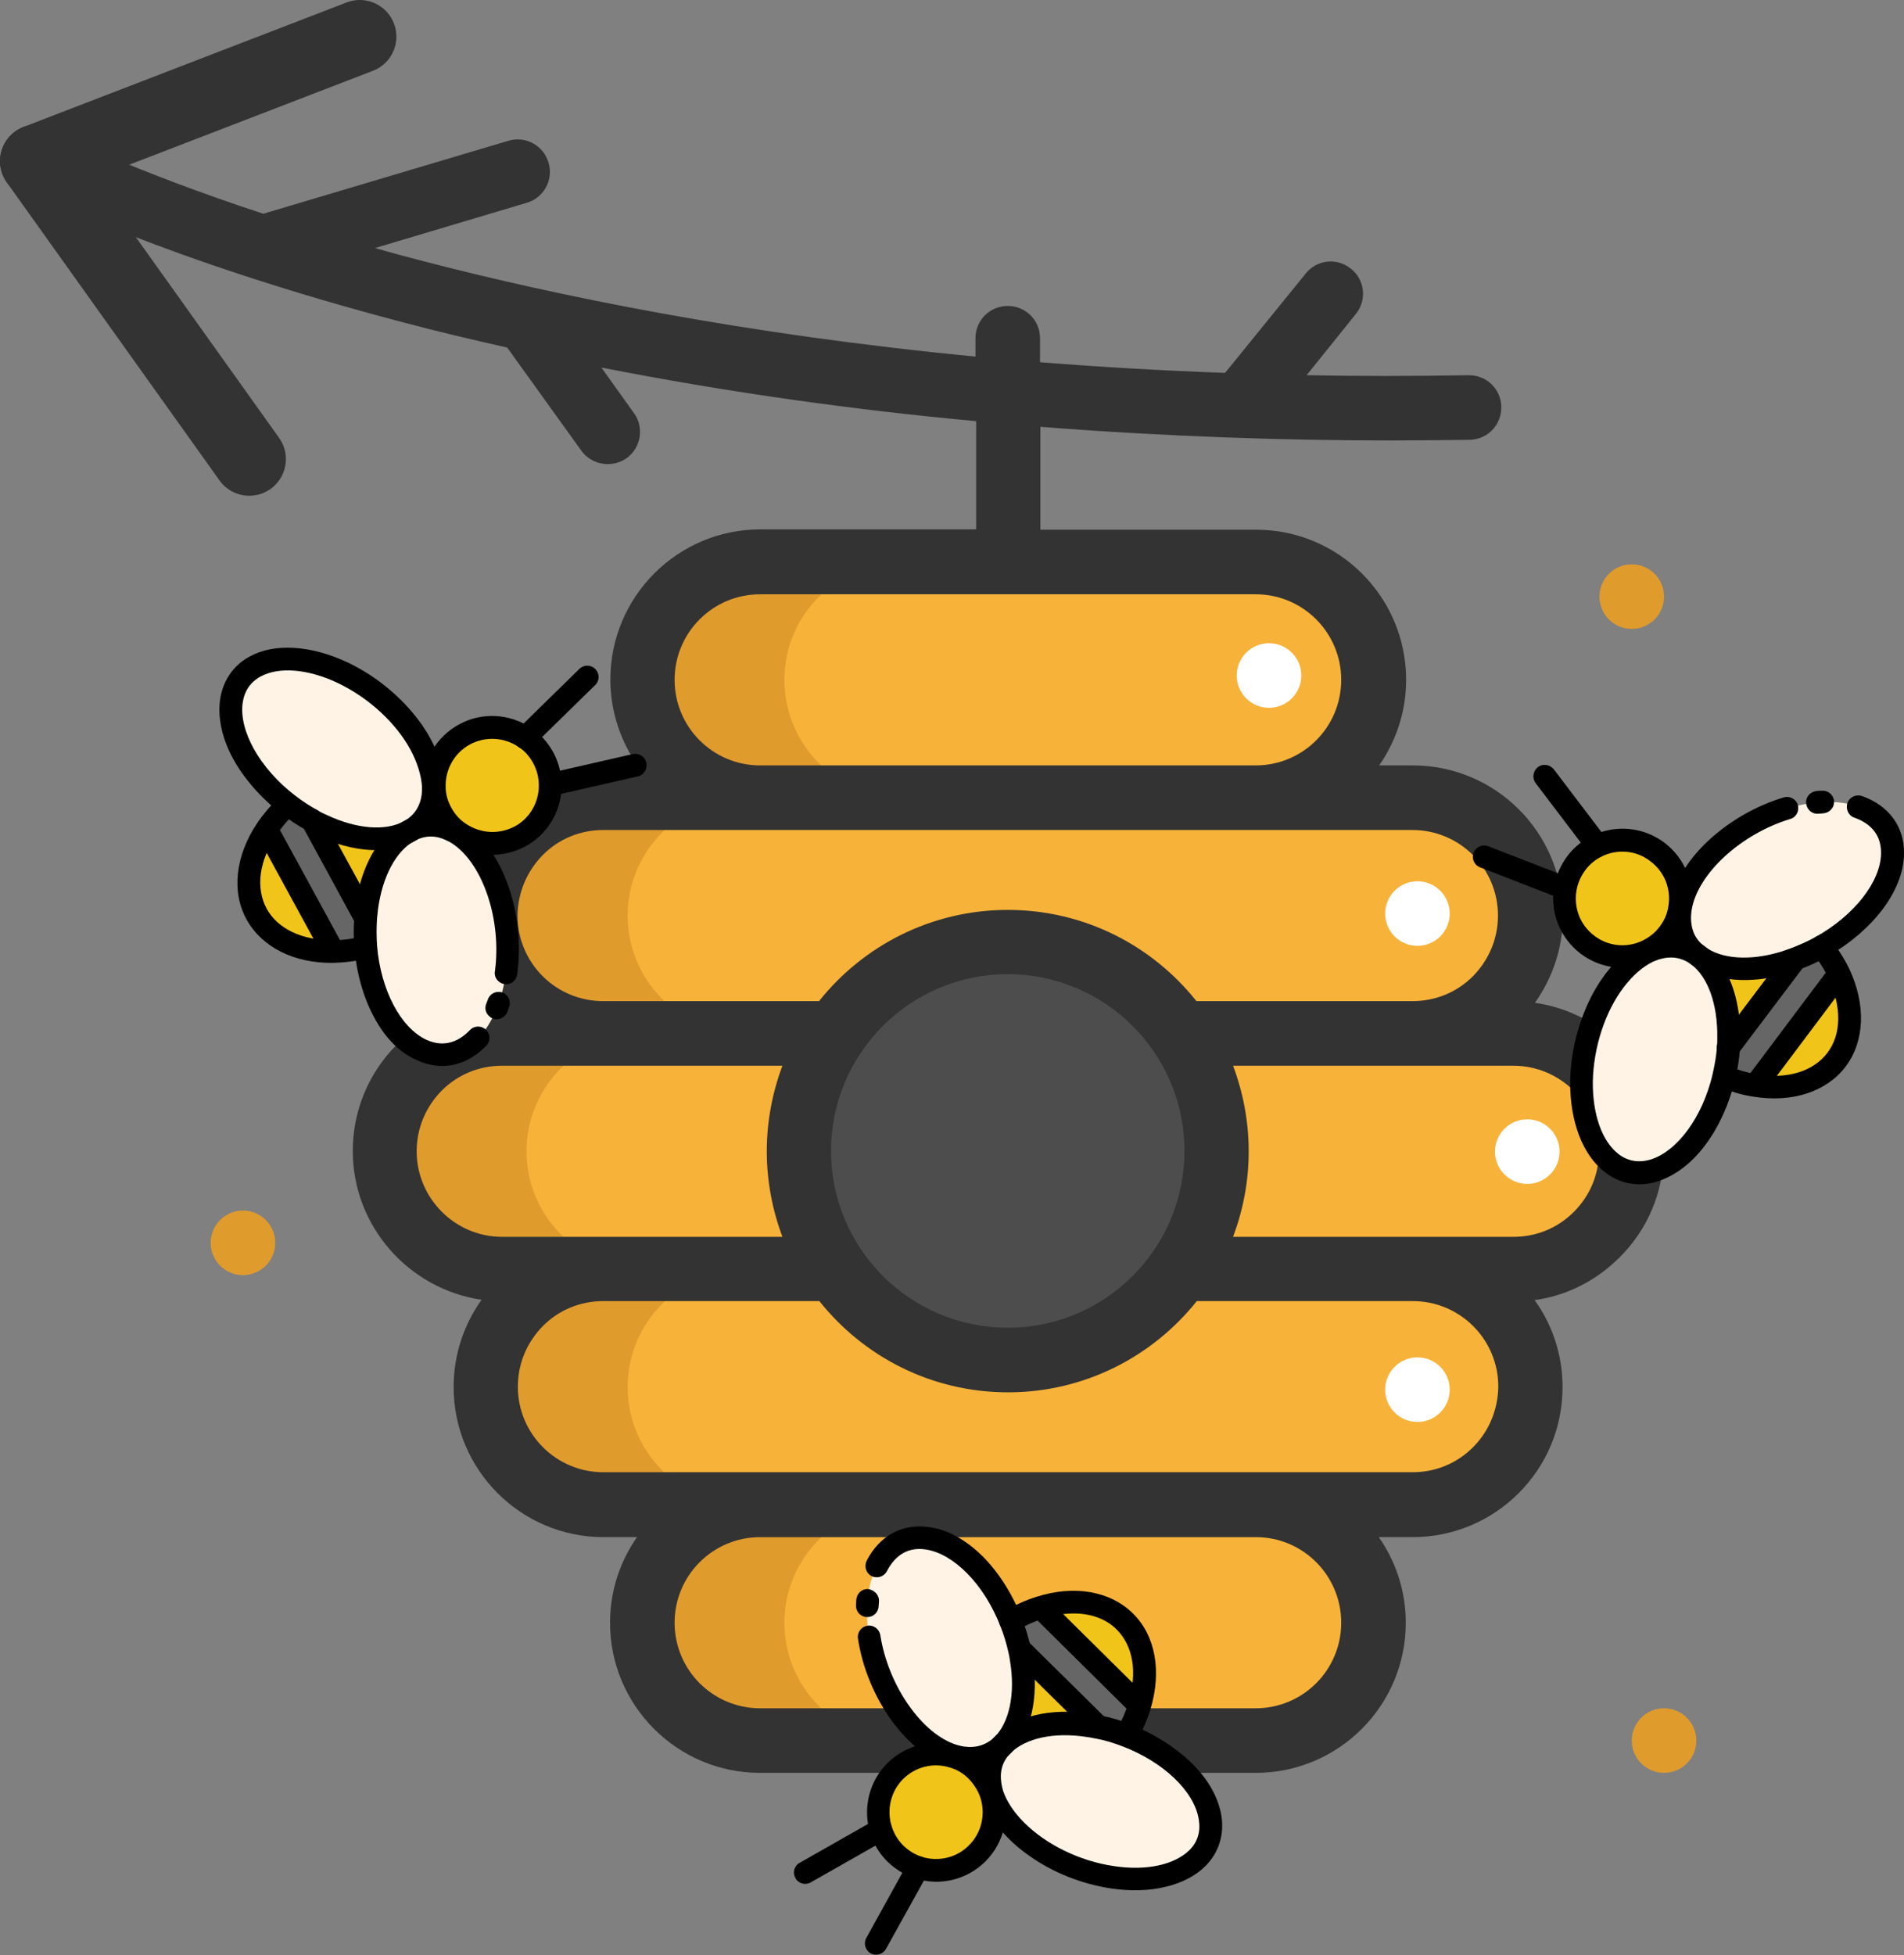 <?xml version="1.0" encoding="utf-8"?>
<!-- Generator: Adobe Illustrator 23.0.3, SVG Export Plug-In . SVG Version: 6.00 Build 0)  -->
<svg version="1.1" id="Layer_1" xmlns="http://www.w3.org/2000/svg" xmlns:xlink="http://www.w3.org/1999/xlink" x="0px" y="0px"
	 viewBox="0 0 572.1 587.2" style="enable-background:new 0 0 572.1 587.2;" xml:space="preserve">
<rect x="0" y="0" width="572.1" height="587.2" fill="#808080" stroke="none"/>
<style type="text/css">
	.st0{fill:#4D4D4D;}
	.st1{fill:#F7B239;}
	.st2{fill:#E09B2D;}
	.st3{fill:#FFFFFF;}
	.st4{fill:#333333;}
	.st5{fill:#FFF3E6;}
	.st6{fill:#666666;}
	.st7{fill:#F0C419;}
	.st8{fill:none;stroke:#333333;stroke-width:22;stroke-linecap:round;stroke-miterlimit:10;}
</style>
<path class="st0" d="M354.7,310.4c6.9,10.1,10.9,22.3,10.9,35.4c0,13.1-4,25.3-10.9,35.4h0c-11.3,16.5-30.3,27.4-51.8,27.4
	c-21.5,0-40.5-10.8-51.8-27.4c-6.9-10.1-10.9-22.3-10.9-35.4c0-13.1,4-25.3,10.9-35.4c11.3-16.5,30.3-27.4,51.8-27.4
	C324.4,283,343.4,293.8,354.7,310.4L354.7,310.4z"/>
<g>
	<path class="st1" d="M377.7,452c19.3,0.2,35,16,35,35.4c0,9.8-4,18.6-10.4,25c-6.4,6.4-15.3,10.4-25,10.4H228.4
		c-19.5,0-35.4-15.8-35.4-35.4c0-9.8,4-18.6,10.4-25c6.3-6.3,15-10.2,24.6-10.4H377.7z"/>
	<path class="st1" d="M459.8,416.6c0,9.8-4,18.6-10.4,25c-6.4,6.4-15.3,10.4-25,10.4h-46.6c-0.2,0-0.3,0-0.5,0H228.4
		c-0.2,0-0.3,0-0.5,0h-46.6c-19.6,0-35.4-15.9-35.4-35.4c0-9.8,4-18.6,10.4-25c6.4-6.4,15.3-10.4,25-10.4H251
		c11.3,16.5,30.3,27.4,51.8,27.4c21.5,0,40.5-10.8,51.8-27.4h0h69.7C443.9,381.2,459.8,397,459.8,416.6z"/>
	<path class="st1" d="M181.3,310.4H251c-6.9,10.1-10.9,22.3-10.9,35.4c0,13.1,4,25.3,10.9,35.4h-69.7h-30.4
		c-19.6,0-35.4-15.9-35.4-35.4c0-9.8,4-18.6,10.4-25c6.4-6.4,15.3-10.4,25-10.4H181.3z"/>
	<path class="st1" d="M490.2,345.8c0,9.8-4,18.6-10.4,25c-6.4,6.4-15.3,10.4-25,10.4h-30.4h-69.7c6.9-10.1,10.9-22.3,10.9-35.4
		c0-13.1-4-25.3-10.9-35.4h69.7h30.4C474.3,310.4,490.2,326.2,490.2,345.8z"/>
	<path class="st1" d="M459.8,275c0,9.8-4,18.6-10.4,25c-6.4,6.4-15.3,10.4-25,10.4h-69.7h0c-11.3-16.5-30.3-27.4-51.8-27.4
		c-21.5,0-40.5,10.8-51.8,27.4h-69.7c-19.6,0-35.4-15.8-35.4-35.4c0-9.8,4-18.6,10.4-25c6.4-6.4,15.3-10.4,25-10.4h243.1
		C443.9,239.6,459.8,255.4,459.8,275z"/>
	<path class="st1" d="M377.3,168.8c19.6,0,35.4,15.9,35.4,35.4c0,9.8-4,18.6-10.4,25c-6.4,6.4-15.3,10.4-25,10.4H228.4
		c-19.5,0-35.4-15.9-35.4-35.4c0-9.8,4-18.6,10.4-25c6.4-6.4,15.3-10.4,25-10.4L377.3,168.8L377.3,168.8z"/>
</g>
<g>
	<path class="st2" d="M235.7,204.2c0-9.8,4-18.6,10.4-25c6.4-6.4,15.3-10.4,25-10.4h-42.7c-9.8,0-18.6,4-25,10.4
		c-6.4,6.4-10.4,15.3-10.4,25c0,19.6,15.9,35.4,35.4,35.4h42.7C251.5,239.6,235.7,223.7,235.7,204.2z"/>
	<path class="st2" d="M188.6,275c0-9.8,4-18.6,10.4-25s15.3-10.4,25-10.4h-42.7c-9.8,0-18.6,4-25,10.4c-6.4,6.4-10.4,15.3-10.4,25
		c0,19.6,15.9,35.4,35.4,35.4H224C204.4,310.4,188.6,294.5,188.6,275z"/>
	<path class="st2" d="M158.2,345.8c0-9.8,4-18.6,10.4-25c6.4-6.4,15.3-10.4,25-10.4h-42.7c-9.8,0-18.6,4-25,10.4
		c-6.4,6.4-10.4,15.3-10.4,25c0,19.6,15.9,35.4,35.4,35.4h42.7C174.1,381.2,158.2,365.3,158.2,345.8z"/>
	<path class="st2" d="M188.6,416.6c0-9.8,4-18.6,10.4-25c6.4-6.4,15.3-10.4,25-10.4h-42.7c-9.8,0-18.6,4-25,10.4
		c-6.4,6.4-10.4,15.3-10.4,25c0,19.6,15.9,35.4,35.4,35.4H224C204.4,452,188.6,436.1,188.6,416.6z"/>
	<path class="st2" d="M235.7,487.4c0-9.8,4-18.6,10.4-25c6.4-6.4,15.3-10.4,25-10.4h-42.7c-9.8,0-18.6,4-25,10.4
		c-6.4,6.4-10.4,15.3-10.4,25c0,19.6,15.9,35.4,35.4,35.4h42.7C251.5,522.8,235.7,506.9,235.7,487.4z"/>
</g>
<g>
	<circle class="st3" cx="381.3" cy="202.9" r="9.7"/>
	<circle class="st3" cx="425.9" cy="274.4" r="9.7"/>
	<circle class="st3" cx="458.9" cy="345.9" r="9.7"/>
	<circle class="st3" cx="425.9" cy="417.4" r="9.7"/>
</g>
<g>
	<circle class="st2" cx="500" cy="522.8" r="9.7"/>
	<circle class="st2" cx="490.3" cy="179.2" r="9.7"/>
	<circle class="st2" cx="84.6" cy="218.1" r="9.7"/>
	<circle class="st2" cx="73" cy="373.3" r="9.7"/>
</g>
<path class="st4" d="M499.9,345.8c0-22.7-16.9-41.5-38.7-44.6c5.4-7.6,8.4-16.6,8.4-26.2c0-24.9-20.2-45.1-45.1-45.1h-10.1
	c5.1-7.3,8.1-16.2,8.1-25.7c0-24.9-20.2-45.1-45.1-45.1h-64.8v-30.9c38.5,3,74.1,4.1,105.1,4.1c8.3,0,16.3-0.1,23.9-0.2
	c5.4-0.1,9.6-4.5,9.5-9.9c-0.1-5.4-4.5-9.6-9.9-9.5c-16.7,0.3-32.9,0.3-48.6,0l14.8-18.4c3.4-4.2,2.7-10.3-1.5-13.6
	c-4.2-3.4-10.3-2.7-13.6,1.5L368.1,112c-19.3-0.7-37.9-1.8-55.6-3.2v-7.2c0-5.4-4.3-9.7-9.7-9.7c-5.4,0-9.7,4.3-9.7,9.7v5.5
	c-69.7-6.7-125.6-18.2-165.7-28.6c-5.1-1.3-9.9-2.6-14.7-4l45.6-13.6c5.1-1.5,8.1-6.9,6.5-12.1c-1.5-5.1-6.9-8.1-12.1-6.5L79.1,64.2
	c-39.5-13-60.3-23.6-60.6-23.7C13.7,38.1,7.9,40,5.4,44.7S4.8,55.3,9.6,57.8C11.2,58.6,49.2,78,121.8,97c10.2,2.7,20.4,5.1,30.6,7.4
	l22.3,31c1.9,2.6,4.9,4,7.9,4c2,0,4-0.6,5.7-1.8c4.3-3.1,5.3-9.2,2.2-13.5l-9.8-13.7c38.8,7.6,76.7,12.8,112.6,16.1v32.5h-64.8
	c-24.9,0-45.1,20.2-45.1,45.1c0,9.5,3,18.4,8.1,25.7h-10c-12.1,0-23.4,4.7-31.9,13.2c-8.5,8.5-13.2,19.8-13.2,31.9
	c0,9.7,3.1,18.8,8.4,26.1c-9.6,1.3-18.5,5.8-25.6,12.8c-8.5,8.5-13.2,19.9-13.2,31.9c0,22.7,16.9,41.5,38.7,44.7
	c-5.4,7.6-8.4,16.6-8.4,26.2c0,24.9,20.2,45.1,45.1,45.1h10c-5.1,7.3-8.1,16.1-8.1,25.7c0,24.9,20.2,45.1,45.1,45.1h148.9
	c24.9,0,45.1-20.2,45.1-45.1c0-9.5-3-18.4-8.1-25.7h10.1c12,0,23.4-4.7,31.9-13.2c8.5-8.5,13.2-19.8,13.2-31.9
	c0-9.7-3.1-18.8-8.4-26.1c9.6-1.3,18.5-5.8,25.5-12.8C495.2,369.2,499.9,357.8,499.9,345.8z M228.4,178.5h148.9
	c14.2,0,25.7,11.5,25.7,25.7c0,14.2-11.5,25.7-25.7,25.7H228.4c-14.2,0-25.7-11.5-25.7-25.7S214.2,178.5,228.4,178.5z M163.1,256.8
	c4.9-4.9,11.3-7.5,18.2-7.5h243.1c14.2,0,25.7,11.5,25.7,25.7c0,6.9-2.7,13.3-7.5,18.2c-4.9,4.9-11.3,7.5-18.2,7.5h-64.9
	c-13.3-16.7-33.7-27.4-56.7-27.4c-22.9,0-43.4,10.7-56.7,27.4h-64.9c-14.2,0-25.7-11.5-25.7-25.7
	C155.6,268.1,158.3,261.7,163.1,256.8z M302.8,398.8c-29.3,0-53.1-23.8-53.1-53.1c0-29.3,23.8-53.1,53.1-53.1
	c29.3,0,53.1,23.8,53.1,53.1C355.9,375,332.1,398.8,302.8,398.8z M125.2,345.8c0-6.9,2.7-13.3,7.5-18.2c4.9-4.9,11.3-7.5,18.2-7.5
	h84.2c-3,8-4.7,16.7-4.7,25.7c0,9,1.7,17.7,4.7,25.7h-84.2C136.7,371.5,125.2,359.9,125.2,345.8z M403,487.4
	c0,14.2-11.5,25.7-25.7,25.7H228.4c-14.2,0-25.7-11.5-25.7-25.7c0-14.2,11.5-25.7,25.7-25.7h149C391.5,461.7,403,473.2,403,487.4z
	 M442.6,434.7c-4.9,4.9-11.3,7.5-18.2,7.5H181.3c-14.2,0-25.7-11.5-25.7-25.7c0-6.9,2.7-13.3,7.5-18.2c4.9-4.9,11.3-7.5,18.2-7.5
	h64.9c13.3,16.7,33.7,27.4,56.7,27.4c22.9,0,43.4-10.7,56.7-27.4h64.9c14.2,0,25.7,11.5,25.7,25.7
	C450.1,423.4,447.4,429.9,442.6,434.7z M472.9,364c-4.9,4.9-11.3,7.5-18.2,7.5h-84.2c3-8,4.7-16.6,4.7-25.7c0-9-1.7-17.7-4.7-25.7
	h84.2c14.2,0,25.7,11.5,25.7,25.7C480.5,352.6,477.8,359.1,472.9,364z"/>
<g>
	<path class="st5" d="M537.1,242.8c17.7-5.3,31.8,0.7,31.7,13.5c-0.1,10-9,21.1-21.3,28.1c-2.6,1.5-5.3,2.7-8.2,3.8
		c-0.9,0.3-1.9,0.6-2.8,0.9c-10.9,3.3-20.5,2.2-26.2-2c-3.5-2.7-5.6-6.6-5.5-11.4c0-0.9,0.1-1.8,0.2-2.8
		C507.1,260.7,520.7,247.7,537.1,242.8z"/>
	<path class="st6" d="M539.3,288.1l0.1,0.1l-20,26.5l0,0c-0.2,2.9-0.7,5.9-1.3,8.7l0,0c3.1,1.3,6.3,2.2,9.4,2.7l0.2-0.3l24.7-32.9
		l0.3-0.3c-1.3-2.8-3.1-5.6-5.2-8.3C544.8,285.8,542.1,287,539.3,288.1z"/>
	<g>
		<path class="st7" d="M552.3,292.9l0.3-0.3c4.4,9.2,4.4,18.8-0.7,25.7c-5.2,6.9-14.4,9.4-24.5,7.8l0.2-0.3L552.3,292.9L552.3,292.9
			z"/>
		<path class="st7" d="M539.3,288.1l0.1,0.1l-20,26.5c0.1-1.1,0.1-2.1,0.1-3.2c0.1-11.4-3.5-20.3-9.2-24.6c5.7,4.3,15.3,5.3,26.2,2
			C537.4,288.7,538.4,288.4,539.3,288.1z"/>
		<path class="st7" d="M470.3,266.7c0.5-2.6,1.5-5.1,3.2-7.4c5.8-7.7,16.7-9.2,24.4-3.4c5.4,4.1,7.7,10.6,6.7,16.8
			c-0.4,2.7-1.5,5.3-3.3,7.6c-1.7,2.3-3.9,4.1-6.4,5.2c-5.7,2.7-12.7,2.3-18-1.8C471.6,279.6,469.2,273,470.3,266.7z"/>
	</g>
	<path class="st5" d="M497.8,284.8c4.7-1.4,9-0.5,12.5,2.1c5.7,4.3,9.3,13.2,9.2,24.6c0,1.1-0.1,2.1-0.1,3.2l0,0
		c-0.2,2.9-0.7,5.9-1.3,8.7c-3.3,13.7-11.5,25.3-21.1,28.2c-12.2,3.7-21.9-8.3-21.7-26.7c0.2-17.1,8.9-33.8,20-39
		C496,285.4,496.9,285.1,497.8,284.8z"/>
	<path d="M504.2,282.3c-2,2.7-4.6,4.8-7.6,6.3c-7.1,3.4-15.3,2.6-21.6-2.1c-6.3-4.8-9.4-12.6-8-20.4l0,0c0.6-3.2,1.9-6.2,3.9-8.9
		c6.9-9.2,20-11,29.2-4.1c6.2,4.7,9.3,12.4,8,20.1C507.5,276.5,506.2,279.7,504.2,282.3z M476.3,261.4c-1.3,1.8-2.2,3.8-2.6,6
		c0,0,0,0,0,0c-0.9,5.3,1.1,10.5,5.4,13.7c4.2,3.2,9.8,3.7,14.5,1.4c2-1,3.8-2.4,5.1-4.2c1.4-1.8,2.3-3.9,2.6-6.1
		c0.9-5.2-1.2-10.4-5.4-13.5C489.8,253.9,480.9,255.2,476.3,261.4z"/>
	<path d="M554.6,320.3c-5.7,7.6-16.1,11-27.7,9.1c-3.4-0.5-6.8-1.5-10.1-2.9c-1.7-0.7-2.6-2.7-1.9-4.4c0.7-1.7,2.7-2.6,4.4-1.9
		c2.9,1.2,5.8,2,8.6,2.5c9.2,1.5,17-0.9,21.2-6.5c4.2-5.5,4.3-13.8,0.4-22.2c-1.2-2.6-2.8-5.2-4.8-7.6c-1.2-1.5-0.9-3.6,0.6-4.8
		c1.5-1.2,3.6-0.9,4.8,0.6c2.2,2.8,4.1,5.8,5.6,8.9C560.7,301.8,560.3,312.7,554.6,320.3z"/>
	<path d="M565.6,273.2c-4,5.3-9.7,10.2-16.5,14.1c-2.8,1.6-5.7,2.9-8.7,4c-1,0.4-2,0.7-3,1c-11.5,3.5-22.4,2.5-29.2-2.6
		c-4.5-3.4-6.9-8.4-6.9-14.2c0-1.1,0.1-2.2,0.3-3.3c1.1-6.6,5.2-13.6,11.6-19.6c6.3-5.9,14.4-10.6,22.8-13.1
		c1.8-0.5,3.7,0.5,4.2,2.3c0.5,1.8-0.5,3.7-2.3,4.2c-14.8,4.5-27.8,16.4-29.6,27.3c-0.1,0.8-0.2,1.5-0.2,2.3c0,3.7,1.3,6.6,4.1,8.7
		c5,3.8,13.7,4.4,23.1,1.5c0.9-0.3,1.7-0.6,2.6-0.9c2.6-1,5.2-2.1,7.7-3.5c11.6-6.5,19.5-16.6,19.6-25.1c0.1-6.5-4.3-9.4-8-10.7
		c-1.8-0.6-2.7-2.6-2.1-4.4c0.6-1.8,2.6-2.7,4.4-2.1c8.1,2.9,12.7,9.2,12.6,17.2C572.1,261.9,569.7,267.8,565.6,273.2z"/>
	<path d="M550.4,242.9c-0.6,0.8-1.5,1.3-2.6,1.4c-0.5,0-0.9,0.1-1.4,0.1c-1.9,0.2-3.5-1.2-3.7-3.1c-0.2-1.9,1.2-3.5,3.1-3.7
		c0.6-0.1,1.2-0.1,1.7-0.1c1.9-0.1,3.5,1.4,3.6,3.2C551.1,241.5,550.9,242.3,550.4,242.9z"/>
	<path d="M512.4,343.9c-4.1,5.5-9.1,9.3-14.5,11c-5.5,1.7-11.1,0.7-15.5-2.7c-6.8-5.1-10.7-15.3-10.6-27.3
		c0.1-8.8,2.4-17.8,6.3-25.5c4-7.8,9.6-13.7,15.6-16.6c1-0.5,2.1-0.9,3.1-1.2c5.5-1.7,11.1-0.7,15.5,2.7
		c6.8,5.1,10.7,15.3,10.6,27.3c0,1.1-0.1,2.3-0.1,3.4c0,0,0,0.1,0,0.1c-0.2,3-0.7,6.1-1.4,9.1C519.5,331.8,516.4,338.6,512.4,343.9z
		 M487.9,296.5c-5.5,7.2-9.1,17.9-9.3,28.4c-0.1,9.9,2.8,18,7.8,21.8c2.8,2.1,6,2.6,9.5,1.6c8.1-2.5,15.7-12.8,18.7-25.7
		c0.6-2.7,1.1-5.4,1.3-8.1c0,0,0-0.1,0-0.1c0.1-0.9,0.1-1.9,0.1-2.9c0.1-9.9-2.8-18-7.8-21.8c-2.8-2.1-6-2.6-9.5-1.6
		c-0.7,0.2-1.4,0.5-2.1,0.8C493.5,290.4,490.5,293.1,487.9,296.5z"/>
	<path d="M473,268.8c-1,1.3-2.6,1.7-4.1,1.1l-24.2-9.4c-1.8-0.7-2.6-2.7-1.9-4.4c0.7-1.8,2.7-2.6,4.4-1.9l24.3,9.4
		c0.3,0.1,0.6,0.3,0.8,0.5C473.9,265.1,474.2,267.3,473,268.8z"/>
	<path d="M482.7,256c-0.2,0.2-0.4,0.5-0.7,0.7c-1.5,1.1-3.6,0.8-4.8-0.7l-15.8-20.8c-1.1-1.5-0.8-3.6,0.7-4.8
		c1.5-1.1,3.6-0.8,4.8,0.7l15.8,20.8C483.6,253.1,483.6,254.8,482.7,256z"/>
	<path d="M555.1,294.9l-24.7,32.9c-1.1,1.5-3.3,1.8-4.8,0.7c-1.5-1.1-1.8-3.3-0.7-4.8l24.7-32.9c1.1-1.5,3.3-1.8,4.8-0.7
		C555.9,291.3,556.2,293.4,555.1,294.9z"/>
	<path d="M542,290.3l-20,26.5c-1.1,1.5-3.3,1.8-4.8,0.7c-1.5-1.1-1.8-3.3-0.7-4.8l20-26.5c1.1-1.5,3.3-1.8,4.8-0.7
		C542.9,286.6,543.2,288.8,542,290.3z"/>
</g>
<g>
	<path class="st5" d="M152,292.3c-2.5,18.3-13.8,28.7-25.4,23.3c-9-4.2-15.5-16.9-16.7-31c-0.3-3-0.3-6,0-9c0.1-1,0.2-2,0.3-2.9
		c1.5-11.3,6.4-19.6,12.7-23c3.9-2.1,8.3-2.4,12.7-0.3c0.8,0.4,1.6,0.9,2.4,1.4C148.1,257.5,154.3,275.3,152,292.3z"/>
	<path class="st6" d="M109.8,275.5l-0.1,0l-15.9-29.1l0,0c-2.6-1.4-5.1-3-7.3-4.8l0,0c-2.5,2.3-4.6,4.8-6.3,7.4l0.2,0.3l19.7,36.1
		l0.2,0.4c3.1,0,6.4-0.5,9.7-1.3C109.6,281.6,109.6,278.6,109.8,275.5z"/>
	<g>
		<path class="st7" d="M100,285.5l0.2,0.4c-10.2,0.2-19-3.7-23.1-11.3c-4.1-7.5-2.6-17,3-25.5l0.2,0.3L100,285.5L100,285.5z"/>
		<path class="st7" d="M109.8,275.5l-0.1,0l-15.9-29.1c0.9,0.5,1.9,1,2.8,1.4c10.3,4.8,19.9,5.2,26.2,1.8
			c-6.3,3.4-11.2,11.7-12.7,23C110,273.6,109.9,274.6,109.8,275.5z"/>
		<path class="st7" d="M157.8,221.6c2.2,1.5,4,3.5,5.4,6c4.6,8.5,1.5,19.1-7,23.7c-5.9,3.2-12.9,2.7-18.1-0.8
			c-2.3-1.5-4.2-3.6-5.6-6.1c-1.4-2.5-2.1-5.3-2.1-8c-0.1-6.3,3.2-12.5,9.1-15.7C145.5,217.4,152.5,218,157.8,221.6z"/>
	</g>
	<path class="st5" d="M129.9,239.1c-0.7,4.8-3.2,8.4-7.1,10.5c-6.3,3.4-15.9,3.1-26.2-1.8c-1-0.5-1.9-0.9-2.8-1.4l0,0
		c-2.6-1.4-5.1-3-7.3-4.8c-11.2-8.6-18.3-21-17-30.9c1.7-12.7,16.6-16.6,33.3-8.7c15.5,7.3,27.1,22.1,27.3,34.3
		C130.1,237.3,130,238.2,129.9,239.1z"/>
	<path d="M129.5,245.9c-1.6-2.9-2.5-6.2-2.5-9.5c-0.2-7.8,4-15,10.9-18.8c6.9-3.8,15.3-3.3,21.8,1.1l0,0c2.7,1.8,4.9,4.3,6.5,7.2
		c5.5,10.1,1.8,22.8-8.3,28.3c-6.9,3.7-15.1,3.4-21.6-1C133.5,251.4,131.1,248.9,129.5,245.9z M160.2,229.2c-1.1-2-2.5-3.6-4.3-4.8
		c0,0,0,0,0,0c-4.4-3-10-3.3-14.7-0.8c-4.6,2.5-7.4,7.4-7.3,12.6c0,2.3,0.6,4.4,1.7,6.4c1.1,2,2.6,3.7,4.5,4.9
		c4.4,2.9,9.9,3.2,14.6,0.7C161.4,244.6,163.9,236,160.2,229.2z"/>
	<path d="M74.1,276.2c-4.6-8.3-3.4-19.2,3.2-29c1.9-2.8,4.2-5.5,6.8-8c1.4-1.3,3.5-1.2,4.8,0.1c1.3,1.4,1.2,3.5-0.1,4.8
		c-2.3,2.1-4.2,4.4-5.8,6.8c-5.2,7.8-6.2,15.8-2.9,22c3.3,6.1,10.8,9.6,20,9.5c2.9,0,5.9-0.4,8.9-1.2c1.8-0.5,3.7,0.7,4.1,2.5
		c0.5,1.8-0.7,3.7-2.5,4.1c-3.5,0.9-7,1.3-10.4,1.4C88.4,289.4,78.7,284.5,74.1,276.2z"/>
	<path d="M112.5,305.7c-3.2-5.8-5.3-13-6-20.9c-0.3-3.2-0.3-6.4,0-9.5c0.1-1,0.2-2.1,0.3-3.1c1.6-11.9,7-21.5,14.4-25.5
		c4.9-2.7,10.5-2.8,15.8-0.4c1,0.5,1.9,1,2.9,1.6c5.6,3.7,10.2,10.4,13,18.7c2.8,8.2,3.7,17.5,2.5,26.1c-0.3,1.9-2,3.2-3.8,2.9
		c-1.9-0.3-3.2-2-2.9-3.8c2.1-15.3-3.5-32.1-12.6-38.3c-0.6-0.4-1.3-0.8-2-1.1c-3.3-1.6-6.5-1.5-9.6,0.2c-5.5,3-9.6,10.7-10.9,20.4
		c-0.1,0.9-0.2,1.8-0.3,2.7c-0.2,2.8-0.2,5.6,0,8.4c1.1,13.3,7.1,24.6,14.8,28.2c5.9,2.7,10.3,0,13.1-2.9c1.3-1.4,3.5-1.4,4.8-0.1
		c1.4,1.3,1.4,3.5,0.1,4.8c-6,6.2-13.6,7.7-20.9,4.3C120.1,316.2,115.7,311.7,112.5,305.7z"/>
	<path d="M146.3,304.4c-0.5-0.9-0.6-1.9-0.2-2.9c0.2-0.4,0.3-0.9,0.5-1.3c0.6-1.8,2.6-2.7,4.3-2.1c1.8,0.6,2.7,2.6,2.1,4.3
		c-0.2,0.5-0.4,1.1-0.6,1.6c-0.7,1.7-2.7,2.6-4.4,1.9C147.3,305.6,146.7,305,146.3,304.4z"/>
	<path d="M70.1,228c-3.3-6-4.7-12.2-4-17.7c0.8-5.7,3.9-10.4,8.9-13.1c7.4-4.1,18.4-3.4,29.3,1.7c7.9,3.7,15.2,9.5,20.6,16.3
		c5.5,6.9,8.5,14.4,8.7,21.1c0,1.1,0,2.2-0.2,3.3c-0.8,5.7-3.9,10.4-8.9,13.1c-7.4,4.1-18.4,3.4-29.3-1.7c-1-0.5-2-1-3-1.5
		c0,0-0.1,0-0.1-0.1c-2.7-1.5-5.3-3.2-7.7-5.1C78.2,239.5,73.3,233.8,70.1,228z M123.4,225.3c-4.3-8-12.5-15.7-22-20.2
		c-8.9-4.2-17.6-4.9-23.1-1.9c-3.1,1.7-4.9,4.4-5.4,8c-1.1,8.4,5.2,19.6,15.7,27.7c2.2,1.7,4.5,3.2,6.9,4.5c0,0,0.1,0,0.1,0.1
		c0.8,0.5,1.7,0.9,2.6,1.3c8.9,4.2,17.6,4.9,23.1,1.9c3.1-1.7,4.9-4.4,5.4-8c0.1-0.7,0.1-1.5,0.1-2.3
		C126.6,232.9,125.4,229.1,123.4,225.3z"/>
	<path d="M154.8,223.2c-0.8-1.4-0.4-3.1,0.7-4.1l18.6-18.2c1.3-1.3,3.5-1.3,4.8,0.1c1.3,1.3,1.3,3.5-0.1,4.8L160.2,224
		c-0.2,0.2-0.5,0.4-0.8,0.6C157.7,225.5,155.7,224.9,154.8,223.2z"/>
	<path d="M162.4,237.3c-0.1-0.3-0.3-0.6-0.3-0.9c-0.4-1.8,0.7-3.7,2.6-4.1l25.4-5.8c1.8-0.4,3.7,0.7,4.1,2.6
		c0.4,1.8-0.7,3.7-2.6,4.1l-25.4,5.8C164.6,239.3,163.1,238.6,162.4,237.3z"/>
	<path d="M97,287.1L77.3,251c-0.9-1.7-0.3-3.7,1.4-4.6c1.7-0.9,3.7-0.3,4.6,1.4l19.7,36.1c0.9,1.7,0.3,3.7-1.4,4.6
		C100,289.4,97.9,288.7,97,287.1z"/>
	<path d="M106.7,277.2L90.8,248c-0.9-1.7-0.3-3.7,1.4-4.6c1.7-0.9,3.7-0.3,4.6,1.4l15.9,29.1c0.9,1.7,0.3,3.7-1.4,4.6
		C109.6,279.4,107.6,278.8,106.7,277.2z"/>
</g>
<g>
	<path class="st5" d="M261.1,491.6c-2.9-18.2,5-31.4,17.6-29.6c9.9,1.5,19.7,11.8,25,24.9c1.1,2.8,2,5.6,2.6,8.6
		c0.2,1,0.4,1.9,0.5,2.9c1.8,11.2-0.5,20.6-5.5,25.7c-3.1,3.1-7.2,4.6-12.1,3.9c-0.9-0.1-1.8-0.3-2.7-0.6
		C274.9,523.7,263.8,508.5,261.1,491.6z"/>
	<path class="st6" d="M306.3,495.5l0.1,0l23.6,23.3l0,0c2.9,0.6,5.7,1.5,8.4,2.5l0,0c1.7-2.9,3-5.9,3.9-8.9l-0.3-0.2l-29.2-28.9
		l-0.3-0.3c-3,0.9-6,2.3-8.9,4C304.8,489.6,305.7,492.5,306.3,495.5z"/>
	<g>
		<path class="st7" d="M312.9,483.1l-0.3-0.3c9.7-3.1,19.3-1.9,25.4,4.2c6.1,6,7.4,15.6,4.4,25.3l-0.3-0.2L312.9,483.1L312.9,483.1z
			"/>
		<path class="st7" d="M306.3,495.5l0.1,0l23.6,23.3c-1-0.2-2.1-0.4-3.1-0.6c-11.3-1.7-20.6,0.7-25.6,5.8c5-5.1,7.3-14.4,5.5-25.7
			C306.7,497.4,306.6,496.4,306.3,495.5z"/>
		<path class="st7" d="M275.9,560.9c-2.5-0.8-4.9-2.2-6.9-4.2c-6.8-6.8-6.9-17.8-0.1-24.7c4.7-4.8,11.6-6.3,17.6-4.4
			c2.6,0.8,5,2.2,7.1,4.3c2.1,2,3.5,4.5,4.3,7c1.9,6,0.5,12.9-4.2,17.6C288.9,561.4,282,562.9,275.9,560.9z"/>
	</g>
	<path class="st5" d="M297.6,536.1c-0.8-4.8,0.7-9,3.8-12.1c5-5.1,14.3-7.5,25.6-5.8c1,0.2,2.1,0.3,3.1,0.6l0,0
		c2.9,0.6,5.7,1.5,8.4,2.5c13.2,5.1,23.5,14.8,25.1,24.7c2,12.6-11.1,20.6-29.4,17.9c-16.9-2.5-32.3-13.4-36-25
		C297.9,537.9,297.7,537,297.6,536.1z"/>
	<path d="M296,529.5c2.4,2.3,4.2,5.3,5.2,8.4c2.4,7.4,0.5,15.5-5,21.1c-5.6,5.6-13.7,7.6-21.2,5.2l0,0c-3.1-1-5.9-2.7-8.3-5
		c-8.2-8.1-8.2-21.3-0.2-29.5c5.5-5.5,13.5-7.6,21-5.2C290.6,525.4,293.6,527.1,296,529.5z M271.4,554.3c1.6,1.6,3.5,2.7,5.5,3.4
		c0,0,0,0,0,0c5.1,1.6,10.6,0.3,14.3-3.5c3.7-3.7,5-9.2,3.4-14.2c-0.7-2.1-1.9-4-3.5-5.7c-1.6-1.6-3.5-2.8-5.7-3.4
		c-5-1.6-10.4-0.2-14.1,3.5C265.9,539.9,265.9,548.8,271.4,554.3z"/>
	<path d="M340.4,484.6c6.8,6.7,8.7,17.4,5.3,28.7c-1,3.3-2.4,6.5-4.2,9.6c-0.9,1.6-3,2.2-4.7,1.3c-1.6-0.9-2.2-3-1.3-4.7
		c1.6-2.7,2.8-5.5,3.6-8.2c2.7-9,1.4-16.9-3.6-21.9c-4.9-4.9-13.1-6.1-21.9-3.3c-2.8,0.9-5.5,2.1-8.2,3.7c-1.6,1-3.7,0.4-4.7-1.2
		c-1-1.6-0.4-3.7,1.2-4.7c3.1-1.8,6.3-3.3,9.6-4.3C322.8,476,333.6,477.9,340.4,484.6z"/>
	<path d="M295.2,467.4c4.7,4.7,8.8,11,11.7,18.3c1.2,3,2.1,6,2.8,9.1c0.2,1,0.4,2.1,0.6,3.1c1.9,11.9-0.5,22.6-6.5,28.6
		c-4,4-9.3,5.7-15,4.9c-1.1-0.2-2.1-0.4-3.2-0.7c-6.4-2-12.7-7-17.9-14.2c-5-7-8.6-15.7-9.9-24.3c-0.3-1.9,1-3.6,2.8-3.9
		c1.9-0.3,3.6,1,3.9,2.8c2.4,15.3,12.6,29.8,23,33c0.7,0.2,1.5,0.4,2.2,0.5c3.6,0.5,6.7-0.5,9.2-2.9c4.4-4.5,6.2-13,4.6-22.7
		c-0.1-0.9-0.3-1.8-0.5-2.7c-0.6-2.7-1.4-5.4-2.5-8.1c-4.9-12.4-13.9-21.5-22.3-22.8c-6.4-1-9.9,3-11.7,6.5
		c-0.9,1.7-2.9,2.3-4.6,1.5c-1.7-0.9-2.3-2.9-1.5-4.6c3.9-7.6,10.8-11.3,18.8-10.1C284.8,459.4,290.3,462.6,295.2,467.4z"/>
	<path d="M263.1,478.4c0.7,0.7,1.1,1.7,1,2.7c0,0.5-0.1,0.9-0.1,1.4c-0.1,1.9-1.7,3.3-3.6,3.2c-1.9-0.1-3.3-1.7-3.2-3.6
		c0-0.6,0.1-1.2,0.1-1.7c0.2-1.9,1.8-3.3,3.7-3.1C261.8,477.5,262.5,477.8,263.1,478.4z"/>
	<path d="M358.1,529.6c4.9,4.8,8,10.3,8.9,15.8c0.9,5.7-0.8,11-4.7,15c-6,6-16.6,8.6-28.5,6.8c-8.7-1.3-17.3-4.7-24.4-9.7
		c-7.2-5-12.3-11.3-14.3-17.7c-0.3-1.1-0.6-2.2-0.8-3.2c-0.9-5.7,0.8-11.1,4.7-15.1c6-6,16.6-8.6,28.5-6.8c1.1,0.2,2.2,0.4,3.3,0.6
		c0,0,0.1,0,0.1,0c3,0.6,6,1.5,8.8,2.6C347,520.9,353.3,524.9,358.1,529.6z M307.8,547.5c6.4,6.4,16.5,11.5,26.9,13
		c9.8,1.5,18.2-0.4,22.7-4.8c2.5-2.5,3.4-5.6,2.8-9.2c-1.3-8.4-10.6-17.3-23-22c-2.6-1-5.2-1.8-7.9-2.3c0,0-0.1,0-0.1,0
		c-0.9-0.2-1.9-0.4-2.8-0.5c-9.8-1.5-18.2,0.4-22.7,4.8c-2.5,2.5-3.4,5.6-2.8,9.2c0.1,0.7,0.3,1.5,0.5,2.2
		C302.5,541.2,304.8,544.5,307.8,547.5z"/>
	<path d="M278.3,558.5c1.1,1.1,1.3,2.8,0.5,4.2l-12.6,22.7c-0.9,1.6-3,2.2-4.6,1.3c-1.6-0.9-2.2-3-1.3-4.6l12.6-22.8
		c0.2-0.3,0.3-0.5,0.6-0.7C274.8,557.2,277,557.2,278.3,558.5z"/>
	<path d="M267,547.2c0.2,0.2,0.4,0.5,0.6,0.7c0.9,1.6,0.4,3.7-1.3,4.6l-22.7,12.9c-1.6,0.9-3.7,0.4-4.6-1.3
		c-0.9-1.6-0.4-3.7,1.3-4.6l22.7-12.9C264.2,545.9,265.9,546.2,267,547.2z"/>
	<path d="M315.3,480.7l29.2,28.9c1.3,1.3,1.3,3.5,0,4.8c-1.3,1.3-3.5,1.3-4.8,0l-29.2-28.9c-1.3-1.3-1.3-3.5,0-4.8
		C311.8,479.4,313.9,479.4,315.3,480.7z"/>
	<path d="M308.9,493l23.6,23.3c1.3,1.3,1.4,3.5,0,4.8c-1.3,1.3-3.5,1.4-4.8,0l-23.6-23.3c-1.3-1.3-1.3-3.5,0-4.8
		C305.4,491.7,307.6,491.7,308.9,493z"/>
</g>
<line class="st8" x1="11" y1="48.4" x2="74.9" y2="137.9"/>
<line class="st8" x1="11" y1="48.4" x2="108.1" y2="11"/>
</svg>
